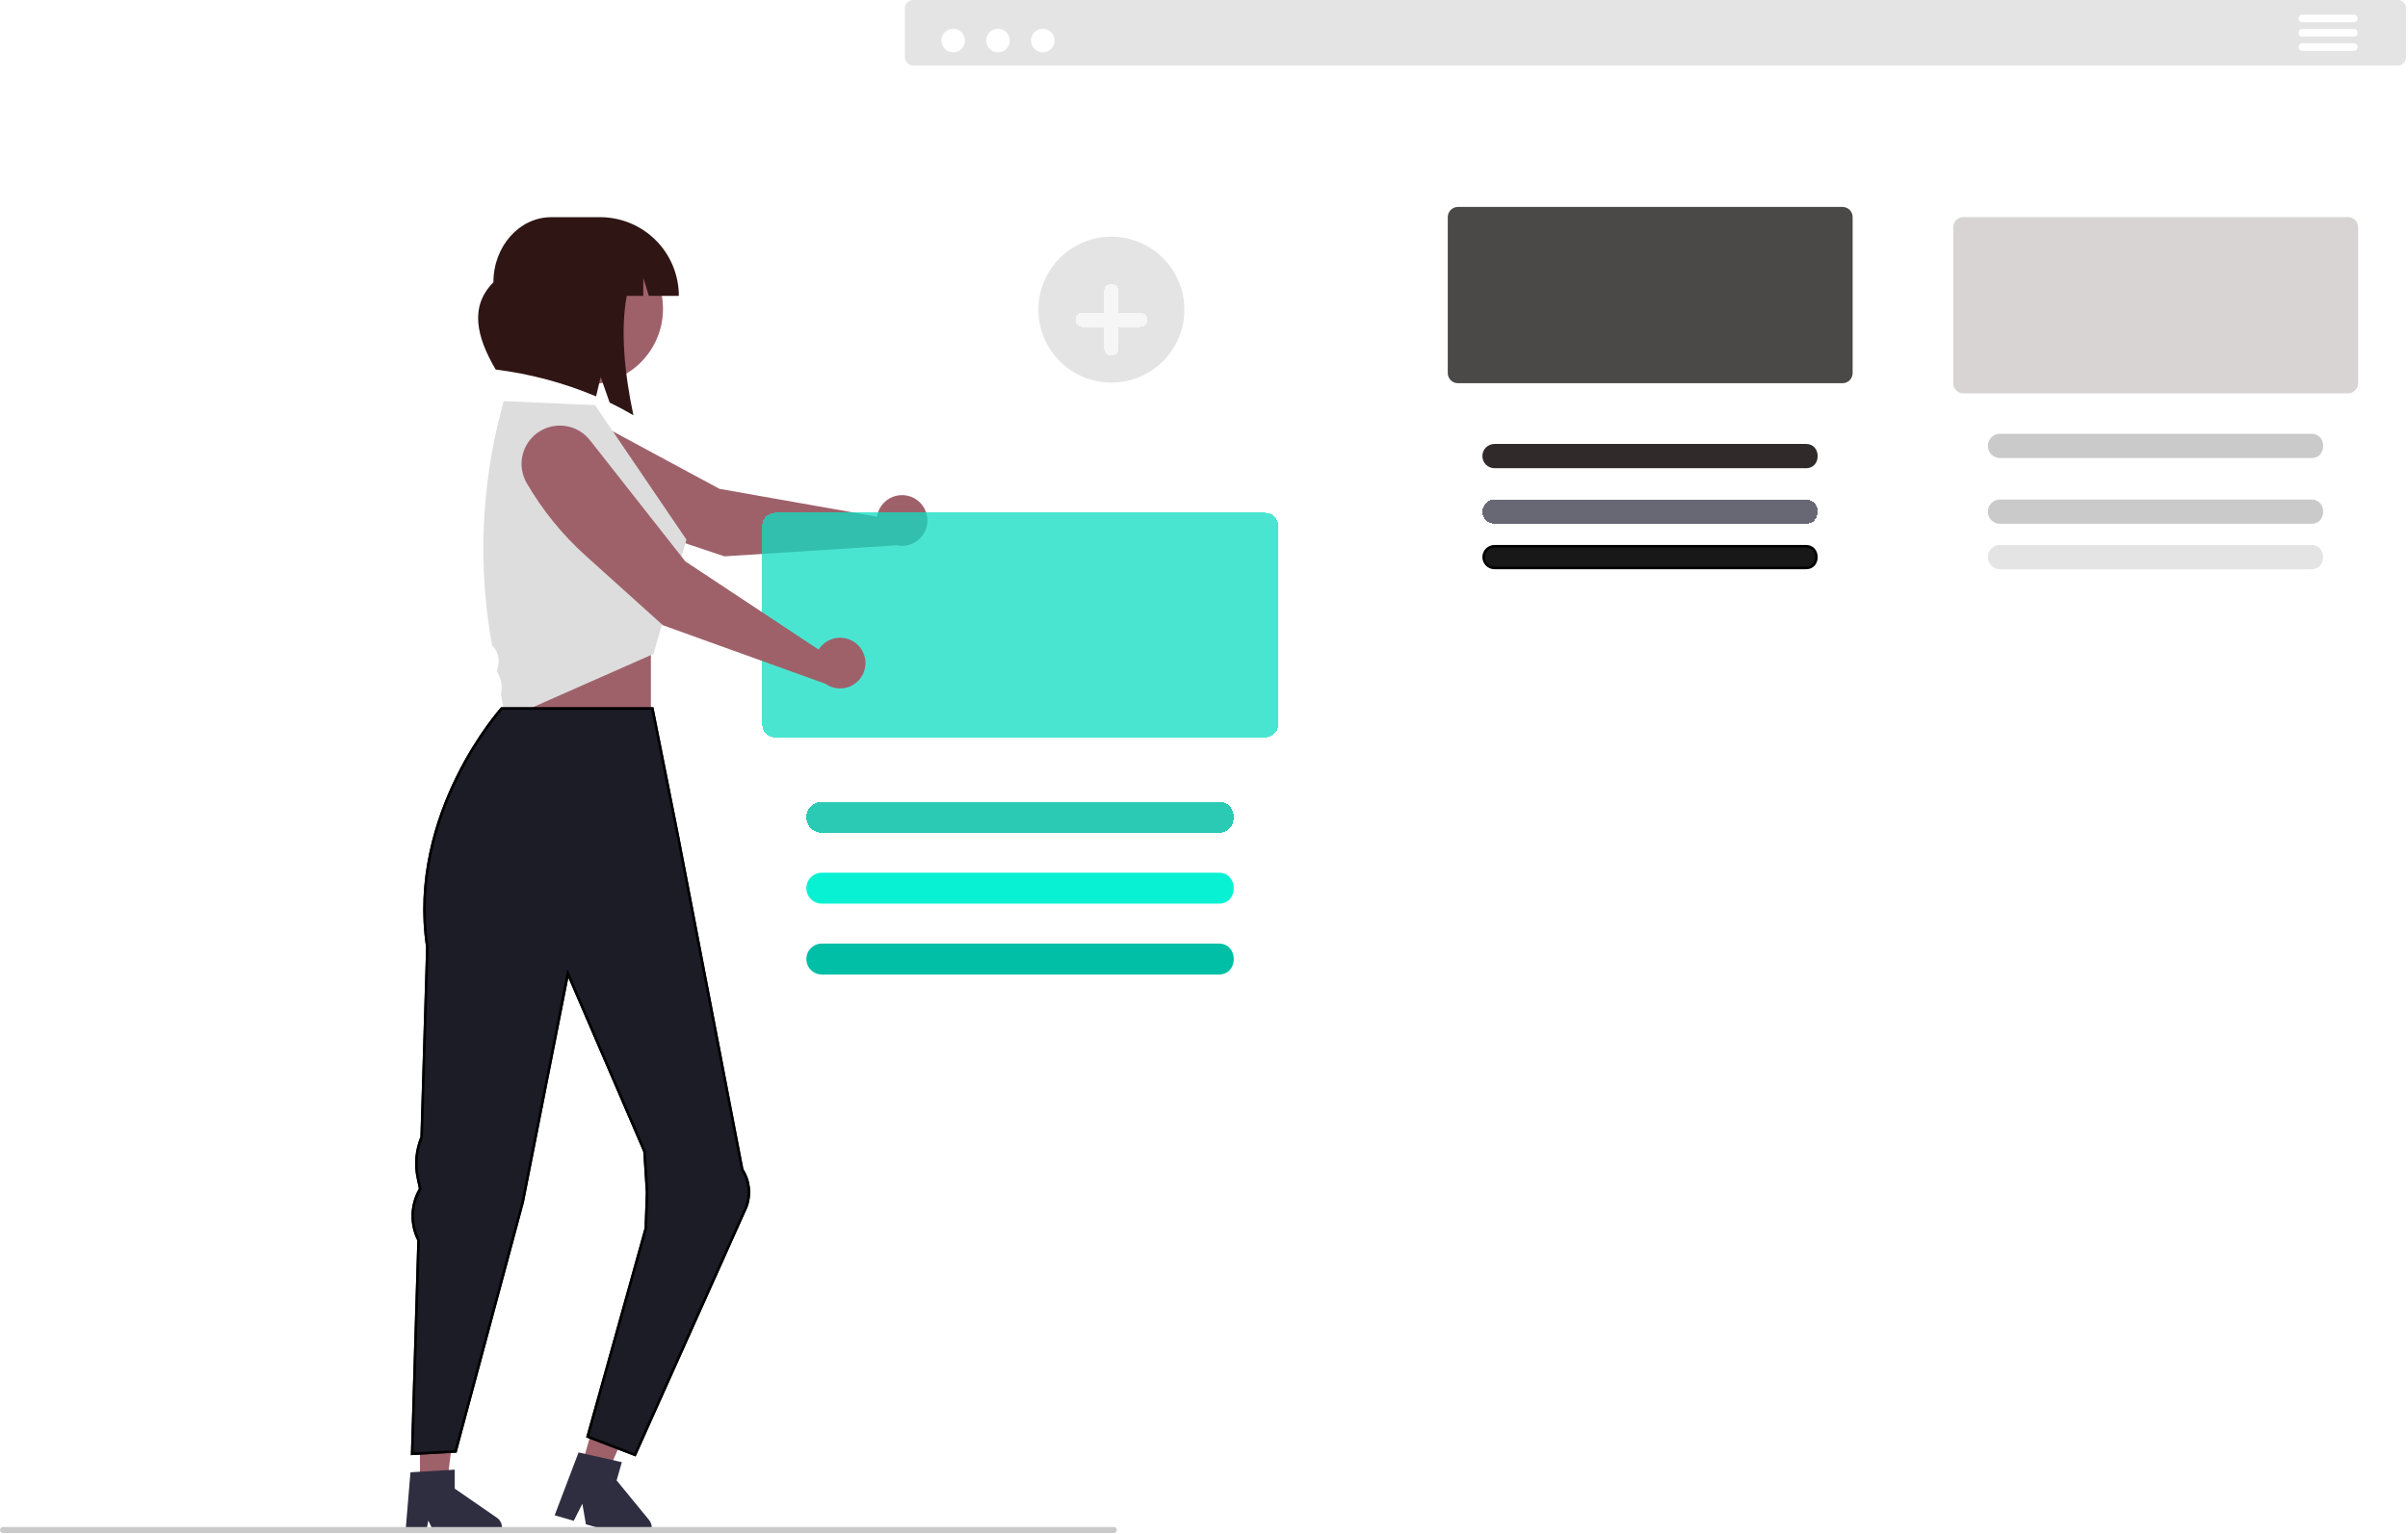 <svg width="948" height="604" viewBox="0 0 948 604" fill="none" xmlns="http://www.w3.org/2000/svg">
<g id="for">
<g id="softwaregirl" clip-path="url(#clip0)">
<g id="Vector" filter="url(#filter0_i)">
<path d="M256.25 246.52H200.25V302.52H256.25V246.52Z" fill="#9E616A"/>
</g>
<path id="Vector_2" d="M165.326 581.214L176.36 581.213L181.608 538.656L165.324 538.657L165.326 581.214Z" fill="#9E616A"/>
<g id="pant">
<g id="Vector_3" filter="url(#filter1_d)">
<path d="M195.61 593.65L179.03 582.2V574.73L177.15 574.84L165.33 575.55L161.59 575.77L159.46 601.31L159.39 602.16H167.22L167.38 601.31L168.62 594.77L171.79 601.31L172.2 602.16H192.96C194.196 602.158 195.381 601.666 196.256 600.793C197.131 599.92 197.625 598.736 197.63 597.5C197.631 596.743 197.447 595.996 197.095 595.326C196.743 594.655 196.234 594.08 195.61 593.65V593.65Z" fill="#2F2E41"/>
</g>
</g>
<path id="Vector_4" d="M229.853 574.209L240.457 577.258L257.265 537.81L241.615 533.309L229.853 574.209Z" fill="#9E616A"/>
<g id="Vector_5" filter="url(#filter2_d)">
<path d="M255.52 594.54L242.75 578.95L244.82 571.77L242.98 571.36L232.73 569.06L231.42 568.77L227.77 567.95L218.36 592.7L225.88 594.87L229.27 588.15L230.66 596.24L235.4 597.6L248.29 601.31L250.62 601.98C251.577 602.257 252.597 602.221 253.531 601.877C254.465 601.532 255.265 600.898 255.813 600.066C256.36 599.235 256.628 598.249 256.575 597.255C256.522 596.261 256.153 595.309 255.52 594.54Z" fill="#2F2E41"/>
</g>
<path id="Vector_6" d="M943.98 0H359.52C358.652 0.003 357.82 0.349 357.207 0.964C356.594 1.579 356.25 2.412 356.25 3.28V22.53C356.25 23.398 356.594 24.231 357.207 24.846C357.82 25.461 358.652 25.807 359.52 25.81H943.98C944.848 25.808 945.68 25.461 946.293 24.846C946.906 24.231 947.25 23.398 947.25 22.53V3.28C947.25 2.412 946.906 1.579 946.293 0.964C945.68 0.349 944.848 0.003 943.98 0Z" fill="#E4E4E4"/>
<g id="ellipseThree" filter="url(#filter3_d)">
<path d="M375.249 16.613C377.816 16.613 379.897 14.532 379.897 11.965C379.897 9.398 377.816 7.317 375.249 7.317C372.682 7.317 370.601 9.398 370.601 11.965C370.601 14.532 372.682 16.613 375.249 16.613Z" fill="white"/>
</g>
<g id="ellipseSecond" filter="url(#filter4_d)">
<path d="M392.89 16.613C395.457 16.613 397.538 14.532 397.538 11.965C397.538 9.398 395.457 7.317 392.89 7.317C390.323 7.317 388.243 9.398 388.243 11.965C388.243 14.532 390.323 16.613 392.89 16.613Z" fill="white"/>
</g>
<g id="ellipseFirst" filter="url(#filter5_d)">
<path d="M410.533 16.613C413.1 16.613 415.181 14.532 415.181 11.965C415.181 9.398 413.1 7.317 410.533 7.317C407.966 7.317 405.885 9.398 405.885 11.965C405.885 14.532 407.966 16.613 410.533 16.613Z" fill="white"/>
</g>
<path id="Vector_7" d="M926.69 5.76H906.38C905.981 5.76 905.598 5.919 905.316 6.201C905.033 6.483 904.875 6.866 904.875 7.265C904.875 7.664 905.033 8.047 905.316 8.329C905.598 8.611 905.981 8.77 906.38 8.77H926.69C927.089 8.77 927.472 8.611 927.754 8.329C928.036 8.047 928.195 7.664 928.195 7.265C928.195 6.866 928.036 6.483 927.754 6.201C927.472 5.919 927.089 5.76 926.69 5.76V5.76Z" fill="white"/>
<path id="Vector_8" d="M926.69 11.4H906.38C906.182 11.4 905.987 11.439 905.804 11.515C905.621 11.59 905.455 11.701 905.316 11.841C905.176 11.981 905.065 12.146 904.99 12.329C904.914 12.512 904.875 12.707 904.875 12.905C904.875 13.103 904.914 13.298 904.99 13.481C905.065 13.664 905.176 13.829 905.316 13.969C905.455 14.109 905.621 14.22 905.804 14.295C905.987 14.371 906.182 14.41 906.38 14.41H926.69C926.888 14.41 927.083 14.371 927.266 14.295C927.448 14.22 927.614 14.109 927.754 13.969C927.894 13.829 928.005 13.664 928.08 13.481C928.156 13.298 928.195 13.103 928.195 12.905C928.195 12.707 928.156 12.512 928.08 12.329C928.005 12.146 927.894 11.981 927.754 11.841C927.614 11.701 927.448 11.59 927.266 11.515C927.083 11.439 926.888 11.4 926.69 11.4Z" fill="white"/>
<path id="Vector_9" d="M926.69 17.04H906.38C905.981 17.04 905.598 17.199 905.316 17.481C905.033 17.763 904.875 18.146 904.875 18.545C904.875 18.944 905.033 19.327 905.316 19.609C905.598 19.891 905.981 20.05 906.38 20.05H926.69C927.089 20.05 927.472 19.891 927.754 19.609C928.036 19.327 928.195 18.944 928.195 18.545C928.195 18.146 928.036 17.763 927.754 17.481C927.472 17.199 927.089 17.04 926.69 17.04V17.04Z" fill="white"/>
<g id="Vector_10" filter="url(#filter6_d)">
<path d="M924.38 81.49H772.95C771.895 81.493 770.885 81.913 770.139 82.659C769.393 83.404 768.973 84.415 768.97 85.47V146.92C768.973 147.975 769.393 148.986 770.139 149.731C770.885 150.477 771.895 150.897 772.95 150.9H924.38C925.435 150.899 926.447 150.479 927.193 149.733C927.939 148.987 928.359 147.975 928.36 146.92V85.47C928.359 84.415 927.939 83.403 927.193 82.657C926.447 81.911 925.435 81.491 924.38 81.49Z" fill="#D8D4D4"/>
</g>
<path id="Vector_11" d="M909.96 170.82H787.37C786.104 170.82 784.889 171.323 783.994 172.219C783.098 173.114 782.595 174.329 782.595 175.595C782.595 176.861 783.098 178.076 783.994 178.971C784.889 179.867 786.104 180.37 787.37 180.37H909.96C916.18 180.46 916.12 170.73 909.96 170.82Z" fill="#CACACA"/>
<g id="Vector_12" filter="url(#filter7_d)">
<path d="M909.96 192.71H787.37C786.104 192.71 784.889 193.213 783.994 194.109C783.098 195.004 782.595 196.219 782.595 197.485C782.595 198.751 783.098 199.966 783.994 200.861C784.889 201.757 786.104 202.26 787.37 202.26H909.96C916.18 202.35 916.12 192.62 909.96 192.71Z" fill="#CACACA"/>
</g>
<path id="Vector_13" d="M909.96 214.6H787.37C786.104 214.6 784.889 215.103 783.994 215.999C783.098 216.894 782.595 218.109 782.595 219.375C782.595 220.641 783.098 221.856 783.994 222.751C784.889 223.647 786.104 224.15 787.37 224.15H909.96C916.18 224.24 916.12 214.51 909.96 214.6Z" fill="#E4E4E4"/>
<g id="Vector_14" filter="url(#filter8_b)">
<path d="M725.38 81.49H573.95C572.895 81.493 571.885 81.913 571.139 82.659C570.393 83.404 569.973 84.415 569.97 85.47V146.92C569.973 147.975 570.393 148.986 571.139 149.731C571.885 150.477 572.895 150.897 573.95 150.9H725.38C726.435 150.899 727.447 150.479 728.193 149.733C728.939 148.987 729.359 147.975 729.36 146.92V85.47C729.359 84.415 728.939 83.403 728.193 82.657C727.447 81.911 726.435 81.491 725.38 81.49Z" fill="#1F1B1B" fill-opacity="0.8"/>
</g>
<g id="Vector_15" filter="url(#filter9_d)">
<path d="M710.96 170.82H588.37C587.104 170.82 585.889 171.323 584.994 172.219C584.098 173.114 583.595 174.329 583.595 175.595C583.595 176.861 584.098 178.076 584.994 178.971C585.889 179.867 587.104 180.37 588.37 180.37H710.96C717.18 180.46 717.12 170.73 710.96 170.82Z" fill="#302A2A"/>
</g>
<g id="Vector_16" filter="url(#filter10_d)">
<path d="M710.96 192.71H588.37C587.104 192.71 585.889 193.213 584.994 194.109C584.098 195.004 583.595 196.219 583.595 197.485C583.595 198.751 584.098 199.966 584.994 200.861C585.889 201.757 587.104 202.26 588.37 202.26H710.96C717.18 202.35 717.12 192.62 710.96 192.71Z" fill="#2F2E41" fill-opacity="0.72" shape-rendering="crispEdges"/>
</g>
<path id="Vector_17" d="M710.96 215.1L710.967 215.1C712.362 215.08 713.379 215.61 714.055 216.393C714.741 217.188 715.099 218.273 715.103 219.377C715.106 220.48 714.754 221.563 714.071 222.357C713.398 223.139 712.379 223.67 710.967 223.65H710.96H588.37C587.236 223.65 586.149 223.2 585.347 222.398C584.546 221.596 584.095 220.509 584.095 219.375C584.095 218.241 584.546 217.154 585.347 216.352C586.149 215.55 587.236 215.1 588.37 215.1L710.96 215.1Z" fill="#181818" stroke="black"/>
<g id="backArm" filter="url(#filter11_i)">
<path d="M345.668 197.707C345.475 198.276 345.333 198.861 345.245 199.455L283.24 188.495L229.833 159.696C226.473 157.884 222.551 157.413 218.859 158.379C215.166 159.345 211.977 161.676 209.935 164.901C207.892 168.125 207.149 172.005 207.855 175.756C208.56 179.507 210.662 182.851 213.736 185.114C223.698 192.446 234.743 198.18 246.472 202.109L285.192 215.079L353.013 210.732C354.896 211.138 356.857 210.991 358.659 210.309C360.461 209.628 362.028 208.44 363.17 206.888C364.313 205.337 364.983 203.489 365.1 201.566C365.217 199.643 364.775 197.727 363.829 196.048C362.883 194.37 361.471 193.001 359.765 192.106C358.059 191.211 356.131 190.828 354.212 191.004C352.293 191.179 350.466 191.905 348.95 193.094C347.434 194.283 346.295 195.885 345.668 197.707Z" fill="#9E616A"/>
</g>
<g id="Vector_18" filter="url(#filter12_d)">
<path d="M498.18 197.9H305.16C303.813 197.902 302.522 198.438 301.57 199.39C300.618 200.342 300.082 201.633 300.08 202.98V281.29C300.082 282.637 300.618 283.928 301.57 284.88C302.522 285.832 303.813 286.368 305.16 286.37H498.18C499.525 286.366 500.814 285.829 501.764 284.877C502.714 283.925 503.249 282.635 503.25 281.29V202.98C503.249 201.635 502.714 200.345 501.764 199.393C500.814 198.441 499.525 197.904 498.18 197.9V197.9Z" fill="#12DDC2" fill-opacity="0.76" shape-rendering="crispEdges"/>
</g>
<g id="Vector_19" filter="url(#filter13_d)">
<path d="M479.8 311.76H323.54C321.925 311.76 320.376 312.402 319.234 313.544C318.092 314.686 317.45 316.235 317.45 317.85C317.45 319.465 318.092 321.014 319.234 322.156C320.376 323.298 321.925 323.94 323.54 323.94H479.8C487.73 324.05 487.65 311.65 479.8 311.76Z" fill="#00BFA6" fill-opacity="0.83" shape-rendering="crispEdges"/>
</g>
<g id="Vector_20" filter="url(#filter14_d)">
<path d="M479.8 339.66H323.54C321.925 339.66 320.376 340.302 319.234 341.444C318.092 342.586 317.45 344.135 317.45 345.75C317.45 347.365 318.092 348.914 319.234 350.056C320.376 351.198 321.925 351.84 323.54 351.84H479.8C487.73 351.95 487.65 339.55 479.8 339.66Z" fill="#09F1D3"/>
</g>
<g id="Vector_21" filter="url(#filter15_d)">
<path d="M479.8 367.57H323.54C322.741 367.57 321.95 367.727 321.211 368.033C320.473 368.339 319.802 368.787 319.237 369.352C318.672 369.917 318.224 370.588 317.918 371.326C317.612 372.065 317.455 372.856 317.455 373.655C317.455 374.454 317.612 375.245 317.918 375.984C318.224 376.722 318.672 377.393 319.237 377.958C319.802 378.523 320.473 378.971 321.211 379.277C321.95 379.583 322.741 379.74 323.54 379.74H479.8C487.73 379.85 487.65 367.46 479.8 367.57Z" fill="#00BFA6"/>
</g>
<g id="Group 2">
<g id="head" filter="url(#filter16_i)">
<path d="M257.364 131.897C265.24 117.491 259.945 99.427 245.539 91.552C231.132 83.677 213.069 88.971 205.193 103.378C197.318 117.785 202.613 135.848 217.019 143.723C231.426 151.599 249.489 146.304 257.364 131.897Z" fill="#9E616A"/>
</g>
<g id="hair" filter="url(#filter17_d)">
<path d="M236.25 81.52H217.046C204.456 81.52 194.25 93.002 194.25 107.166C184.75 116.705 187.601 128.655 195.139 141.52C208.742 143.212 222.048 146.771 234.68 152.096L236.472 144.441L240.008 154.522C243.152 156.046 246.27 157.712 249.361 159.52C245.753 142.569 244.269 125.657 246.746 112.52H253.25V105.402L255.458 112.52H267.25C267.25 108.449 266.448 104.418 264.89 100.657C263.332 96.896 261.049 93.478 258.17 90.6C255.292 87.721 251.874 85.438 248.113 83.88C244.352 82.322 240.321 81.52 236.25 81.52Z" fill="#301515"/>
</g>
</g>
<g id="Vector_22" filter="url(#filter18_d)">
<path d="M234.25 155.52L198.295 153.961L197.328 157.635C189.373 187.857 188.144 219.456 193.729 250.205V250.205C194.796 251.21 195.577 252.482 195.989 253.889C196.401 255.297 196.43 256.789 196.073 258.211L195.557 260.27L195.605 260.346C197.3 263.021 197.875 266.255 197.206 269.35V269.35L199.004 279.252L257.25 253.52L270.25 208.52L234.25 155.52Z" fill="#DDDDDD"/>
</g>
<g id="front arm" filter="url(#filter19_i)">
<path d="M323.357 250.364C322.953 250.808 322.59 251.288 322.272 251.798L269.769 217.041L232.259 169.347C229.899 166.346 226.49 164.352 222.718 163.767C218.946 163.181 215.092 164.048 211.934 166.192C208.776 168.336 206.549 171.598 205.701 175.32C204.854 179.042 205.449 182.946 207.367 186.247V186.247C213.583 196.941 221.428 206.601 230.621 214.878L260.967 242.201L324.904 265.236C326.47 266.359 328.326 267.006 330.251 267.099C332.175 267.191 334.085 266.726 335.751 265.758C337.418 264.791 338.769 263.363 339.642 261.645C340.516 259.928 340.874 257.995 340.675 256.079C340.475 254.162 339.726 252.344 338.518 250.844C337.31 249.343 335.694 248.223 333.864 247.62C332.034 247.016 330.069 246.954 328.205 247.44C326.341 247.927 324.657 248.942 323.357 250.364L323.357 250.364Z" fill="#9E616A"/>
</g>
<path id="Vector_23" d="M437.533 150.665C431.85 150.665 426.294 148.98 421.569 145.822C416.843 142.665 413.16 138.177 410.985 132.926C408.81 127.675 408.241 121.898 409.35 116.323C410.459 110.749 413.196 105.629 417.214 101.61C421.233 97.592 426.353 94.855 431.927 93.746C437.502 92.637 443.279 93.207 448.53 95.381C453.781 97.556 458.269 101.239 461.426 105.965C464.584 110.69 466.269 116.246 466.269 121.929C466.269 129.551 463.241 136.86 457.852 142.248C452.464 147.637 445.155 150.665 437.533 150.665Z" fill="#E4E4E4"/>
<g id="plus" filter="url(#filter20_d)">
<path d="M448.872 119.095H440.368V110.591C440.368 109.839 440.069 109.118 439.538 108.587C439.006 108.055 438.285 107.757 437.533 107.757C436.782 107.757 436.061 108.055 435.529 108.587C434.998 109.118 434.699 109.839 434.699 110.591V119.095H426.195C425.444 119.096 424.725 119.396 424.194 119.927C423.664 120.459 423.366 121.179 423.366 121.93C423.366 122.68 423.664 123.401 424.194 123.932C424.725 124.463 425.444 124.763 426.195 124.764H434.699V133.268C434.699 134.02 434.998 134.741 435.529 135.272C436.061 135.804 436.782 136.102 437.533 136.102C438.285 136.102 439.006 135.804 439.538 135.272C440.069 134.741 440.368 134.02 440.368 133.268V124.764H448.872C449.244 124.765 449.614 124.692 449.958 124.55C450.303 124.408 450.616 124.199 450.879 123.936C451.143 123.672 451.353 123.36 451.495 123.016C451.638 122.671 451.712 122.302 451.712 121.93C451.712 121.557 451.638 121.188 451.495 120.844C451.353 120.499 451.143 120.187 450.879 119.923C450.616 119.66 450.303 119.451 449.958 119.309C449.614 119.167 449.244 119.094 448.872 119.095V119.095Z" fill="white" fill-opacity="0.65" shape-rendering="crispEdges"/>
</g>
<g id="pants" filter="url(#filter21_d)">
<path d="M294.239 471.459C295.173 468.996 295.518 466.348 295.245 463.729C294.972 461.109 294.09 458.589 292.669 456.371L267.25 324.52L257.25 274.52H197.25C197.25 274.52 159.75 316.02 167.75 369.02L165.511 443.66C163.387 448.78 162.863 454.423 164.007 459.846L164.898 464.068L164.555 464.704C162.918 467.733 162.038 471.114 161.991 474.557C161.945 478 162.732 481.404 164.286 484.476L161.75 569.02L179.75 568.02L206.25 469.52L223.75 381.02L253.25 449.52L254.25 465.52L253.765 479.623L230.75 562.02L250.25 569.52L294.239 471.459Z" fill="#1C1C27"/>
<path d="M162.266 568.491L164.786 484.491L164.79 484.364L164.732 484.251C163.215 481.25 162.446 477.926 162.491 474.564C162.537 471.202 163.396 467.9 164.995 464.942L165.338 464.306L165.426 464.145L165.388 463.965L164.497 459.743C163.373 454.418 163.887 448.878 165.973 443.852L166.008 443.767L166.011 443.675L168.25 369.035L168.251 368.99L168.244 368.945C164.265 342.58 171.601 319.061 179.949 302.116C184.121 293.645 188.544 286.825 191.922 282.124C193.61 279.774 195.038 277.954 196.042 276.723C196.544 276.107 196.94 275.639 197.21 275.325C197.319 275.198 197.408 275.096 197.475 275.02H256.84L266.759 324.615L266.76 324.618L292.178 456.466L292.196 456.56L292.248 456.641C293.627 458.793 294.483 461.238 294.748 463.78C295.012 466.318 294.679 468.882 293.777 471.268L249.988 568.883L231.354 561.717L254.246 479.758L254.262 479.7L254.264 479.641L254.75 465.537L254.751 465.513L254.749 465.489L253.749 449.489L253.744 449.402L253.709 449.322L224.209 380.822L223.572 379.343L223.259 380.923L205.763 469.406L179.361 567.541L162.266 568.491Z" stroke="black"/>
</g>
<path id="floor" d="M439.68 602.5C439.679 602.815 439.554 603.118 439.331 603.341C439.108 603.564 438.806 603.689 438.49 603.69H1.19C0.874 603.69 0.572 603.565 0.348 603.341C0.125 603.118 -6.10352e-05 602.816 -6.10352e-05 602.5C-6.10352e-05 602.184 0.125 601.882 0.348 601.659C0.572 601.435 0.874 601.31 1.19 601.31H438.49C438.647 601.31 438.802 601.34 438.946 601.4C439.091 601.459 439.222 601.547 439.333 601.658C439.443 601.768 439.531 601.899 439.591 602.044C439.65 602.189 439.681 602.344 439.68 602.5V602.5Z" fill="#CACACA"/>
</g>
</g>
<defs>
<filter id="filter0_i" x="200.25" y="246.52" width="56" height="60" filterUnits="userSpaceOnUse" color-interpolation-filters="sRGB">
<feFlood flood-opacity="0" result="BackgroundImageFix"/>
<feBlend mode="normal" in="SourceGraphic" in2="BackgroundImageFix" result="shape"/>
<feColorMatrix in="SourceAlpha" type="matrix" values="0 0 0 0 0 0 0 0 0 0 0 0 0 0 0 0 0 0 127 0" result="hardAlpha"/>
<feOffset dy="4"/>
<feGaussianBlur stdDeviation="2"/>
<feComposite in2="hardAlpha" operator="arithmetic" k2="-1" k3="1"/>
<feColorMatrix type="matrix" values="0 0 0 0 0 0 0 0 0 0 0 0 0 0 0 0 0 0 0.25 0"/>
<feBlend mode="normal" in2="shape" result="effect1_innerShadow"/>
</filter>
<filter id="filter1_d" x="155.39" y="574.73" width="46.24" height="35.43" filterUnits="userSpaceOnUse" color-interpolation-filters="sRGB">
<feFlood flood-opacity="0" result="BackgroundImageFix"/>
<feColorMatrix in="SourceAlpha" type="matrix" values="0 0 0 0 0 0 0 0 0 0 0 0 0 0 0 0 0 0 127 0" result="hardAlpha"/>
<feOffset dy="4"/>
<feGaussianBlur stdDeviation="2"/>
<feComposite in2="hardAlpha" operator="out"/>
<feColorMatrix type="matrix" values="0 0 0 0 0 0 0 0 0 0 0 0 0 0 0 0 0 0 0.25 0"/>
<feBlend mode="normal" in2="BackgroundImageFix" result="effect1_dropShadow"/>
<feBlend mode="normal" in="SourceGraphic" in2="effect1_dropShadow" result="shape"/>
</filter>
<filter id="filter2_d" x="214.36" y="567.95" width="46.221" height="42.215" filterUnits="userSpaceOnUse" color-interpolation-filters="sRGB">
<feFlood flood-opacity="0" result="BackgroundImageFix"/>
<feColorMatrix in="SourceAlpha" type="matrix" values="0 0 0 0 0 0 0 0 0 0 0 0 0 0 0 0 0 0 127 0" result="hardAlpha"/>
<feOffset dy="4"/>
<feGaussianBlur stdDeviation="2"/>
<feComposite in2="hardAlpha" operator="out"/>
<feColorMatrix type="matrix" values="0 0 0 0 0 0 0 0 0 0 0 0 0 0 0 0 0 0 0.25 0"/>
<feBlend mode="normal" in2="BackgroundImageFix" result="effect1_dropShadow"/>
<feBlend mode="normal" in="SourceGraphic" in2="effect1_dropShadow" result="shape"/>
</filter>
<filter id="filter3_d" x="366.601" y="7.317" width="17.296" height="17.296" filterUnits="userSpaceOnUse" color-interpolation-filters="sRGB">
<feFlood flood-opacity="0" result="BackgroundImageFix"/>
<feColorMatrix in="SourceAlpha" type="matrix" values="0 0 0 0 0 0 0 0 0 0 0 0 0 0 0 0 0 0 127 0" result="hardAlpha"/>
<feOffset dy="4"/>
<feGaussianBlur stdDeviation="2"/>
<feComposite in2="hardAlpha" operator="out"/>
<feColorMatrix type="matrix" values="0 0 0 0 0 0 0 0 0 0 0 0 0 0 0 0 0 0 0.25 0"/>
<feBlend mode="normal" in2="BackgroundImageFix" result="effect1_dropShadow"/>
<feBlend mode="normal" in="SourceGraphic" in2="effect1_dropShadow" result="shape"/>
</filter>
<filter id="filter4_d" x="384.243" y="7.317" width="17.296" height="17.296" filterUnits="userSpaceOnUse" color-interpolation-filters="sRGB">
<feFlood flood-opacity="0" result="BackgroundImageFix"/>
<feColorMatrix in="SourceAlpha" type="matrix" values="0 0 0 0 0 0 0 0 0 0 0 0 0 0 0 0 0 0 127 0" result="hardAlpha"/>
<feOffset dy="4"/>
<feGaussianBlur stdDeviation="2"/>
<feComposite in2="hardAlpha" operator="out"/>
<feColorMatrix type="matrix" values="0 0 0 0 0 0 0 0 0 0 0 0 0 0 0 0 0 0 0.25 0"/>
<feBlend mode="normal" in2="BackgroundImageFix" result="effect1_dropShadow"/>
<feBlend mode="normal" in="SourceGraphic" in2="effect1_dropShadow" result="shape"/>
</filter>
<filter id="filter5_d" x="401.885" y="7.317" width="17.296" height="17.296" filterUnits="userSpaceOnUse" color-interpolation-filters="sRGB">
<feFlood flood-opacity="0" result="BackgroundImageFix"/>
<feColorMatrix in="SourceAlpha" type="matrix" values="0 0 0 0 0 0 0 0 0 0 0 0 0 0 0 0 0 0 127 0" result="hardAlpha"/>
<feOffset dy="4"/>
<feGaussianBlur stdDeviation="2"/>
<feComposite in2="hardAlpha" operator="out"/>
<feColorMatrix type="matrix" values="0 0 0 0 0 0 0 0 0 0 0 0 0 0 0 0 0 0 0.25 0"/>
<feBlend mode="normal" in2="BackgroundImageFix" result="effect1_dropShadow"/>
<feBlend mode="normal" in="SourceGraphic" in2="effect1_dropShadow" result="shape"/>
</filter>
<filter id="filter6_d" x="764.97" y="81.49" width="167.39" height="77.41" filterUnits="userSpaceOnUse" color-interpolation-filters="sRGB">
<feFlood flood-opacity="0" result="BackgroundImageFix"/>
<feColorMatrix in="SourceAlpha" type="matrix" values="0 0 0 0 0 0 0 0 0 0 0 0 0 0 0 0 0 0 127 0" result="hardAlpha"/>
<feOffset dy="4"/>
<feGaussianBlur stdDeviation="2"/>
<feComposite in2="hardAlpha" operator="out"/>
<feColorMatrix type="matrix" values="0 0 0 0 0 0 0 0 0 0 0 0 0 0 0 0 0 0 0.25 0"/>
<feBlend mode="normal" in2="BackgroundImageFix" result="effect1_dropShadow"/>
<feBlend mode="normal" in="SourceGraphic" in2="effect1_dropShadow" result="shape"/>
</filter>
<filter id="filter7_d" x="778.595" y="192.709" width="140.008" height="17.551" filterUnits="userSpaceOnUse" color-interpolation-filters="sRGB">
<feFlood flood-opacity="0" result="BackgroundImageFix"/>
<feColorMatrix in="SourceAlpha" type="matrix" values="0 0 0 0 0 0 0 0 0 0 0 0 0 0 0 0 0 0 127 0" result="hardAlpha"/>
<feOffset dy="4"/>
<feGaussianBlur stdDeviation="2"/>
<feComposite in2="hardAlpha" operator="out"/>
<feColorMatrix type="matrix" values="0 0 0 0 0 0 0 0 0 0 0 0 0 0 0 0 0 0 0.25 0"/>
<feBlend mode="normal" in2="BackgroundImageFix" result="effect1_dropShadow"/>
<feBlend mode="normal" in="SourceGraphic" in2="effect1_dropShadow" result="shape"/>
</filter>
<filter id="filter8_b" x="565.97" y="77.49" width="167.39" height="77.41" filterUnits="userSpaceOnUse" color-interpolation-filters="sRGB">
<feFlood flood-opacity="0" result="BackgroundImageFix"/>
<feGaussianBlur in="BackgroundImage" stdDeviation="2"/>
<feComposite in2="SourceAlpha" operator="in" result="effect1_backgroundBlur"/>
<feBlend mode="normal" in="SourceGraphic" in2="effect1_backgroundBlur" result="shape"/>
</filter>
<filter id="filter9_d" x="579.595" y="170.819" width="140.008" height="17.551" filterUnits="userSpaceOnUse" color-interpolation-filters="sRGB">
<feFlood flood-opacity="0" result="BackgroundImageFix"/>
<feColorMatrix in="SourceAlpha" type="matrix" values="0 0 0 0 0 0 0 0 0 0 0 0 0 0 0 0 0 0 127 0" result="hardAlpha"/>
<feOffset dy="4"/>
<feGaussianBlur stdDeviation="2"/>
<feComposite in2="hardAlpha" operator="out"/>
<feColorMatrix type="matrix" values="0 0 0 0 0 0 0 0 0 0 0 0 0 0 0 0 0 0 0.25 0"/>
<feBlend mode="normal" in2="BackgroundImageFix" result="effect1_dropShadow"/>
<feBlend mode="normal" in="SourceGraphic" in2="effect1_dropShadow" result="shape"/>
</filter>
<filter id="filter10_d" x="579.595" y="192.709" width="140.008" height="17.551" filterUnits="userSpaceOnUse" color-interpolation-filters="sRGB">
<feFlood flood-opacity="0" result="BackgroundImageFix"/>
<feColorMatrix in="SourceAlpha" type="matrix" values="0 0 0 0 0 0 0 0 0 0 0 0 0 0 0 0 0 0 127 0" result="hardAlpha"/>
<feOffset dy="4"/>
<feGaussianBlur stdDeviation="2"/>
<feComposite in2="hardAlpha" operator="out"/>
<feColorMatrix type="matrix" values="0 0 0 0 0 0 0 0 0 0 0 0 0 0 0 0 0 0 0.25 0"/>
<feBlend mode="normal" in2="BackgroundImageFix" result="effect1_dropShadow"/>
<feBlend mode="normal" in="SourceGraphic" in2="effect1_dropShadow" result="shape"/>
</filter>
<filter id="filter11_i" x="207.595" y="157.889" width="157.524" height="61.19" filterUnits="userSpaceOnUse" color-interpolation-filters="sRGB">
<feFlood flood-opacity="0" result="BackgroundImageFix"/>
<feBlend mode="normal" in="SourceGraphic" in2="BackgroundImageFix" result="shape"/>
<feColorMatrix in="SourceAlpha" type="matrix" values="0 0 0 0 0 0 0 0 0 0 0 0 0 0 0 0 0 0 127 0" result="hardAlpha"/>
<feOffset dy="4"/>
<feGaussianBlur stdDeviation="2"/>
<feComposite in2="hardAlpha" operator="arithmetic" k2="-1" k3="1"/>
<feColorMatrix type="matrix" values="0 0 0 0 0 0 0 0 0 0 0 0 0 0 0 0 0 0 0.25 0"/>
<feBlend mode="normal" in2="shape" result="effect1_innerShadow"/>
</filter>
<filter id="filter12_d" x="296.08" y="197.9" width="211.17" height="96.47" filterUnits="userSpaceOnUse" color-interpolation-filters="sRGB">
<feFlood flood-opacity="0" result="BackgroundImageFix"/>
<feColorMatrix in="SourceAlpha" type="matrix" values="0 0 0 0 0 0 0 0 0 0 0 0 0 0 0 0 0 0 127 0" result="hardAlpha"/>
<feOffset dy="4"/>
<feGaussianBlur stdDeviation="2"/>
<feComposite in2="hardAlpha" operator="out"/>
<feColorMatrix type="matrix" values="0 0 0 0 0 0 0 0 0 0 0 0 0 0 0 0 0 0 0.25 0"/>
<feBlend mode="normal" in2="BackgroundImageFix" result="effect1_dropShadow"/>
<feBlend mode="normal" in="SourceGraphic" in2="effect1_dropShadow" result="shape"/>
</filter>
<filter id="filter13_d" x="313.45" y="311.759" width="176.267" height="20.181" filterUnits="userSpaceOnUse" color-interpolation-filters="sRGB">
<feFlood flood-opacity="0" result="BackgroundImageFix"/>
<feColorMatrix in="SourceAlpha" type="matrix" values="0 0 0 0 0 0 0 0 0 0 0 0 0 0 0 0 0 0 127 0" result="hardAlpha"/>
<feOffset dy="4"/>
<feGaussianBlur stdDeviation="2"/>
<feComposite in2="hardAlpha" operator="out"/>
<feColorMatrix type="matrix" values="0 0 0 0 0 0 0 0 0 0 0 0 0 0 0 0 0 0 0.25 0"/>
<feBlend mode="normal" in2="BackgroundImageFix" result="effect1_dropShadow"/>
<feBlend mode="normal" in="SourceGraphic" in2="effect1_dropShadow" result="shape"/>
</filter>
<filter id="filter14_d" x="313.45" y="339.659" width="176.267" height="20.181" filterUnits="userSpaceOnUse" color-interpolation-filters="sRGB">
<feFlood flood-opacity="0" result="BackgroundImageFix"/>
<feColorMatrix in="SourceAlpha" type="matrix" values="0 0 0 0 0 0 0 0 0 0 0 0 0 0 0 0 0 0 127 0" result="hardAlpha"/>
<feOffset dy="4"/>
<feGaussianBlur stdDeviation="2"/>
<feComposite in2="hardAlpha" operator="out"/>
<feColorMatrix type="matrix" values="0 0 0 0 0 0 0 0 0 0 0 0 0 0 0 0 0 0 0.25 0"/>
<feBlend mode="normal" in2="BackgroundImageFix" result="effect1_dropShadow"/>
<feBlend mode="normal" in="SourceGraphic" in2="effect1_dropShadow" result="shape"/>
</filter>
<filter id="filter15_d" x="313.455" y="367.569" width="176.262" height="20.172" filterUnits="userSpaceOnUse" color-interpolation-filters="sRGB">
<feFlood flood-opacity="0" result="BackgroundImageFix"/>
<feColorMatrix in="SourceAlpha" type="matrix" values="0 0 0 0 0 0 0 0 0 0 0 0 0 0 0 0 0 0 127 0" result="hardAlpha"/>
<feOffset dy="4"/>
<feGaussianBlur stdDeviation="2"/>
<feComposite in2="hardAlpha" operator="out"/>
<feColorMatrix type="matrix" values="0 0 0 0 0 0 0 0 0 0 0 0 0 0 0 0 0 0 0.25 0"/>
<feBlend mode="normal" in2="BackgroundImageFix" result="effect1_dropShadow"/>
<feBlend mode="normal" in="SourceGraphic" in2="effect1_dropShadow" result="shape"/>
</filter>
<filter id="filter16_i" x="201.545" y="87.903" width="59.469" height="63.469" filterUnits="userSpaceOnUse" color-interpolation-filters="sRGB">
<feFlood flood-opacity="0" result="BackgroundImageFix"/>
<feBlend mode="normal" in="SourceGraphic" in2="BackgroundImageFix" result="shape"/>
<feColorMatrix in="SourceAlpha" type="matrix" values="0 0 0 0 0 0 0 0 0 0 0 0 0 0 0 0 0 0 127 0" result="hardAlpha"/>
<feOffset dy="4"/>
<feGaussianBlur stdDeviation="2"/>
<feComposite in2="hardAlpha" operator="arithmetic" k2="-1" k3="1"/>
<feColorMatrix type="matrix" values="0 0 0 0 0 0 0 0 0 0 0 0 0 0 0 0 0 0 0.25 0"/>
<feBlend mode="normal" in2="shape" result="effect1_innerShadow"/>
</filter>
<filter id="filter17_d" x="184.229" y="81.52" width="87.02" height="86" filterUnits="userSpaceOnUse" color-interpolation-filters="sRGB">
<feFlood flood-opacity="0" result="BackgroundImageFix"/>
<feColorMatrix in="SourceAlpha" type="matrix" values="0 0 0 0 0 0 0 0 0 0 0 0 0 0 0 0 0 0 127 0" result="hardAlpha"/>
<feOffset dy="4"/>
<feGaussianBlur stdDeviation="2"/>
<feComposite in2="hardAlpha" operator="out"/>
<feColorMatrix type="matrix" values="0 0 0 0 0 0 0 0 0 0 0 0 0 0 0 0 0 0 0.25 0"/>
<feBlend mode="normal" in2="BackgroundImageFix" result="effect1_dropShadow"/>
<feBlend mode="normal" in="SourceGraphic" in2="effect1_dropShadow" result="shape"/>
</filter>
<filter id="filter18_d" x="186.29" y="153.961" width="87.96" height="133.291" filterUnits="userSpaceOnUse" color-interpolation-filters="sRGB">
<feFlood flood-opacity="0" result="BackgroundImageFix"/>
<feColorMatrix in="SourceAlpha" type="matrix" values="0 0 0 0 0 0 0 0 0 0 0 0 0 0 0 0 0 0 127 0" result="hardAlpha"/>
<feOffset dy="4"/>
<feGaussianBlur stdDeviation="2"/>
<feComposite in2="hardAlpha" operator="out"/>
<feColorMatrix type="matrix" values="0 0 0 0 0 0 0 0 0 0 0 0 0 0 0 0 0 0 0.25 0"/>
<feBlend mode="normal" in2="BackgroundImageFix" result="effect1_dropShadow"/>
<feBlend mode="normal" in="SourceGraphic" in2="effect1_dropShadow" result="shape"/>
</filter>
<filter id="filter19_i" x="205.325" y="163.588" width="135.404" height="107.522" filterUnits="userSpaceOnUse" color-interpolation-filters="sRGB">
<feFlood flood-opacity="0" result="BackgroundImageFix"/>
<feBlend mode="normal" in="SourceGraphic" in2="BackgroundImageFix" result="shape"/>
<feColorMatrix in="SourceAlpha" type="matrix" values="0 0 0 0 0 0 0 0 0 0 0 0 0 0 0 0 0 0 127 0" result="hardAlpha"/>
<feOffset dy="4"/>
<feGaussianBlur stdDeviation="2"/>
<feComposite in2="hardAlpha" operator="arithmetic" k2="-1" k3="1"/>
<feColorMatrix type="matrix" values="0 0 0 0 0 0 0 0 0 0 0 0 0 0 0 0 0 0 0.25 0"/>
<feBlend mode="normal" in2="shape" result="effect1_innerShadow"/>
</filter>
<filter id="filter20_d" x="419.366" y="107.757" width="36.346" height="36.346" filterUnits="userSpaceOnUse" color-interpolation-filters="sRGB">
<feFlood flood-opacity="0" result="BackgroundImageFix"/>
<feColorMatrix in="SourceAlpha" type="matrix" values="0 0 0 0 0 0 0 0 0 0 0 0 0 0 0 0 0 0 127 0" result="hardAlpha"/>
<feOffset dy="4"/>
<feGaussianBlur stdDeviation="2"/>
<feComposite in2="hardAlpha" operator="out"/>
<feColorMatrix type="matrix" values="0 0 0 0 0 0 0 0 0 0 0 0 0 0 0 0 0 0 0.25 0"/>
<feBlend mode="normal" in2="BackgroundImageFix" result="effect1_dropShadow"/>
<feBlend mode="normal" in="SourceGraphic" in2="effect1_dropShadow" result="shape"/>
</filter>
<filter id="filter21_d" x="157.75" y="274.52" width="141.586" height="303" filterUnits="userSpaceOnUse" color-interpolation-filters="sRGB">
<feFlood flood-opacity="0" result="BackgroundImageFix"/>
<feColorMatrix in="SourceAlpha" type="matrix" values="0 0 0 0 0 0 0 0 0 0 0 0 0 0 0 0 0 0 127 0" result="hardAlpha"/>
<feOffset dy="4"/>
<feGaussianBlur stdDeviation="2"/>
<feComposite in2="hardAlpha" operator="out"/>
<feColorMatrix type="matrix" values="0 0 0 0 0 0 0 0 0 0 0 0 0 0 0 0 0 0 0.25 0"/>
<feBlend mode="normal" in2="BackgroundImageFix" result="effect1_dropShadow"/>
<feBlend mode="normal" in="SourceGraphic" in2="effect1_dropShadow" result="shape"/>
</filter>
<clipPath id="clip0">
<rect width="947.25" height="603.69" fill="white"/>
</clipPath>
</defs>
</svg>
